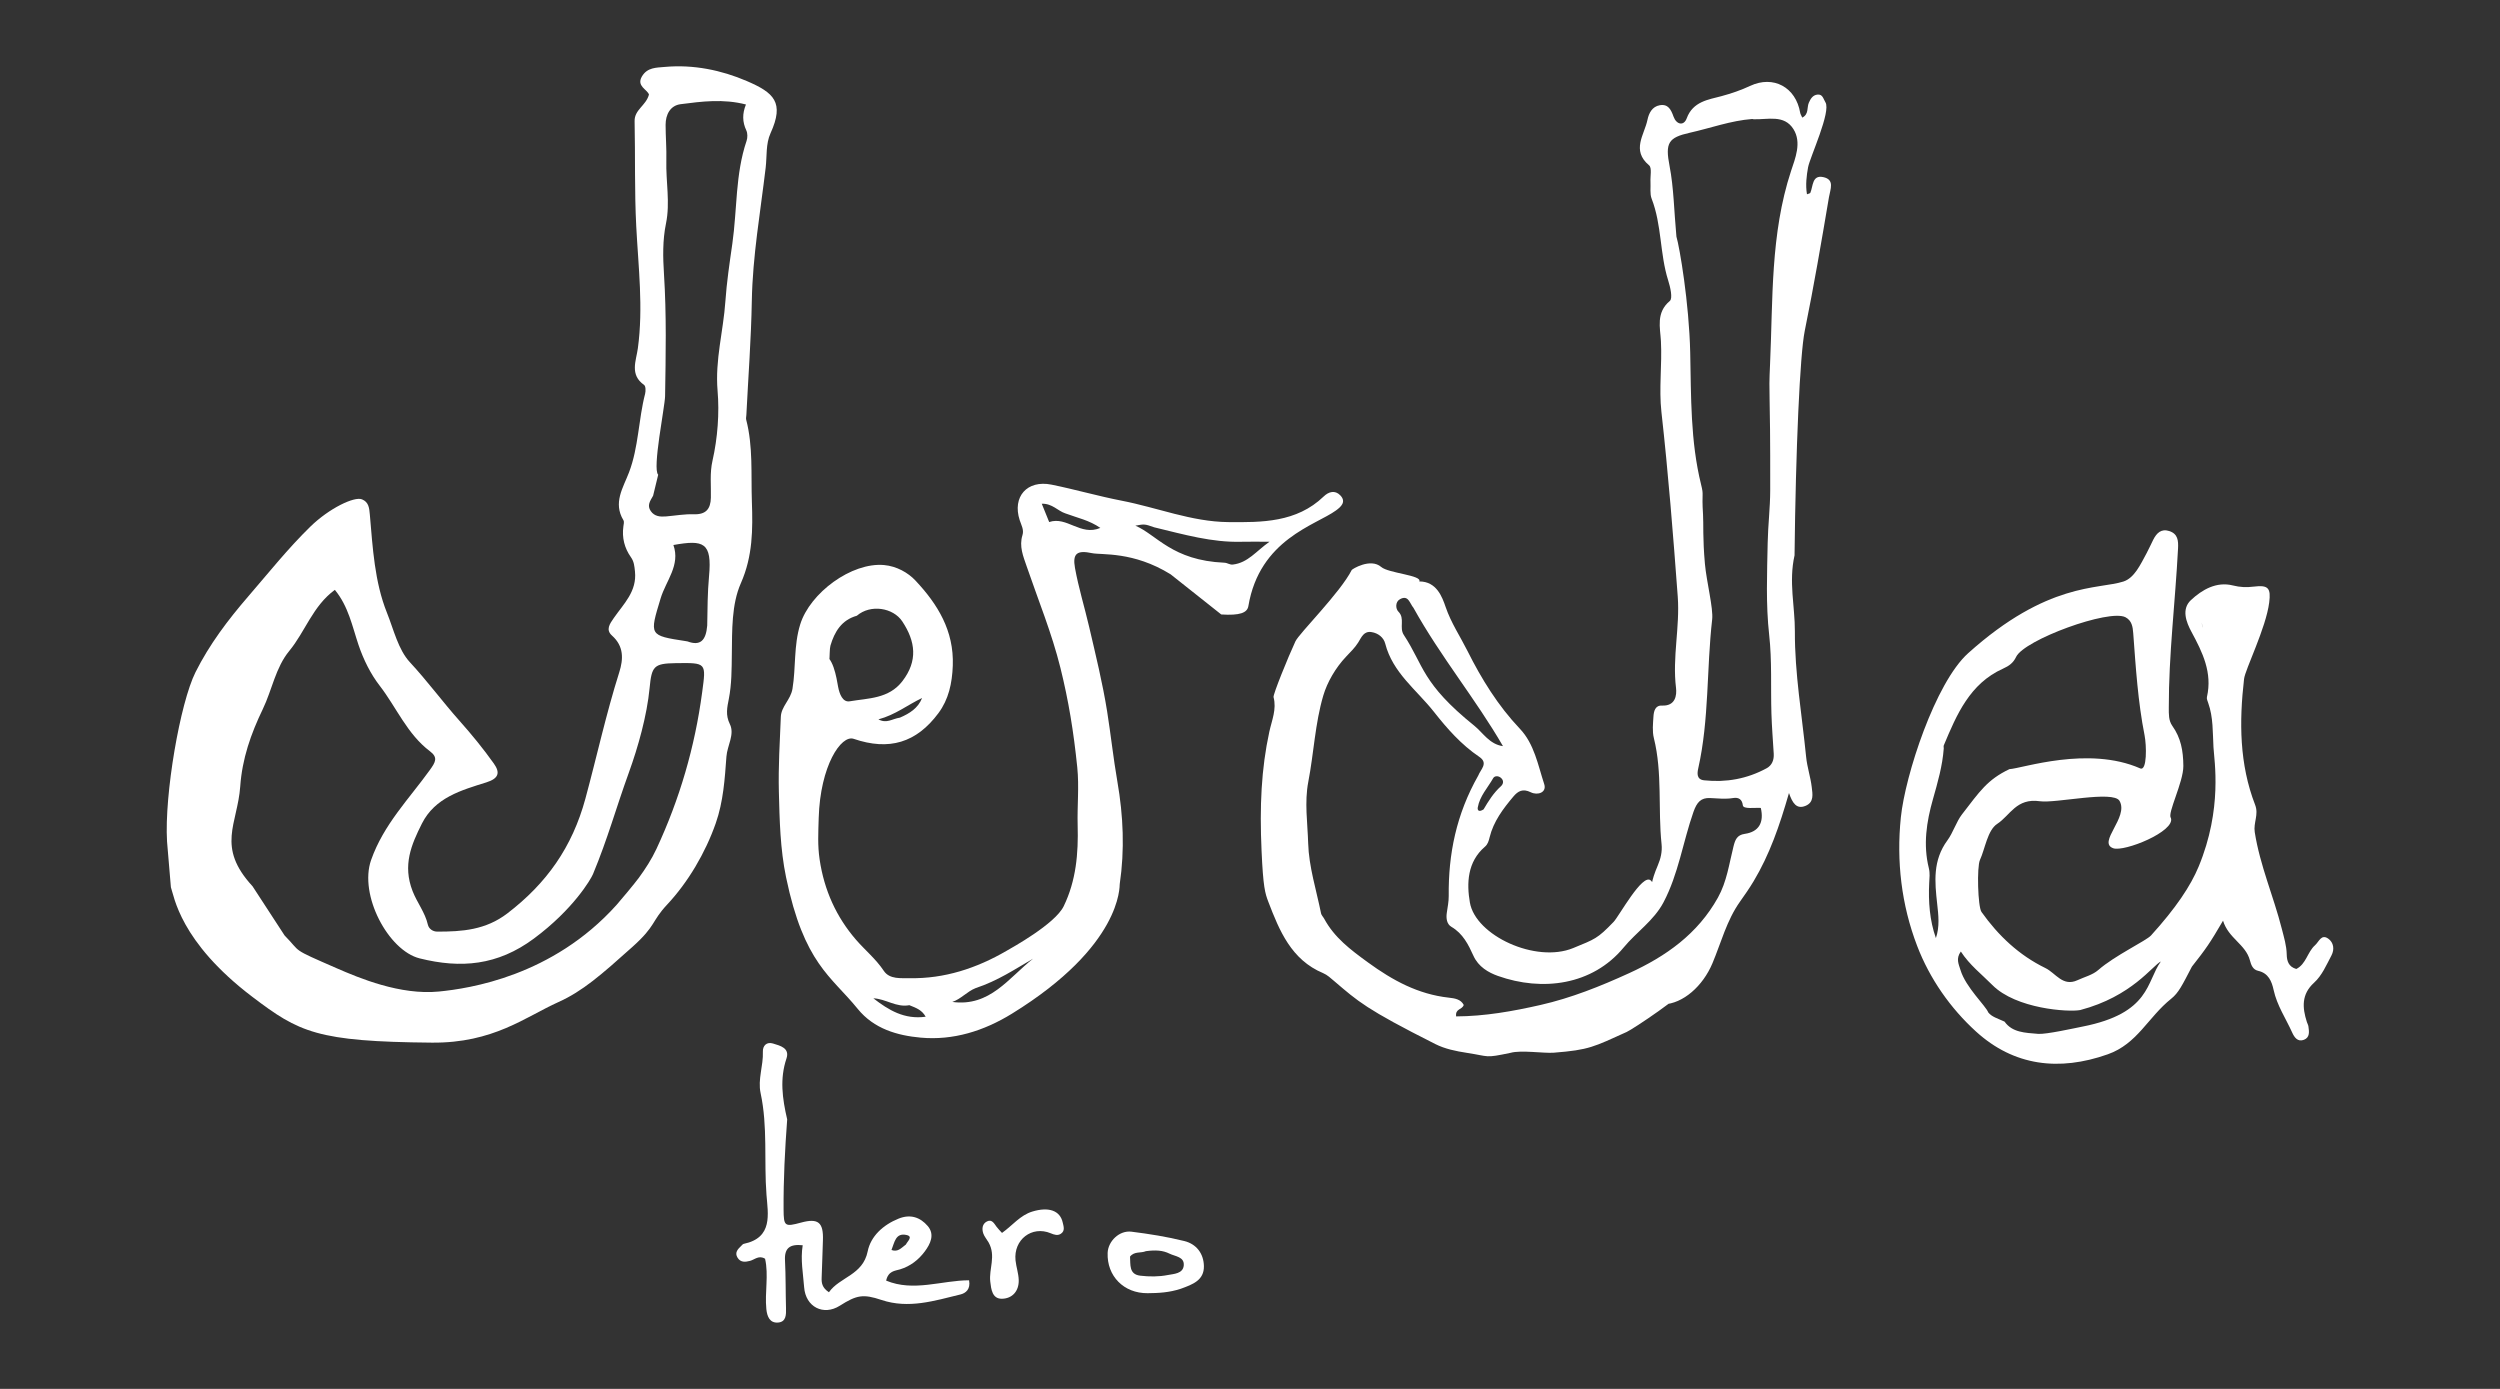 <?xml version="1.0" encoding="UTF-8" standalone="no" ?>
<!DOCTYPE svg PUBLIC "-//W3C//DTD SVG 1.1//EN" "http://www.w3.org/Graphics/SVG/1.1/DTD/svg11.dtd">
<svg xmlns="http://www.w3.org/2000/svg" xmlns:xlink="http://www.w3.org/1999/xlink" version="1.1" width="1080" height="600" viewBox="0 0 1080 600" xml:space="preserve">
<rect x="0" y="0" width="1080" height="600" fill="#333333" stroke="none"/>
<desc>Created with Fabric.js 5.2.4</desc>
<defs>
</defs>
<rect x="0" y="0" width="100%" height="100%" fill="transparent"></rect>
<g transform="matrix(0 0 0 0 0 0)" id="cd08937b-15d7-4f57-9336-6cb1f10f65b8"  >
</g>
<g transform="matrix(1 0 0 1 540 300)" id="b6529073-b5ec-4ff7-b4e5-fd3e61c1a56c"  >
<rect style="stroke: none; stroke-width: 1; stroke-dasharray: none; stroke-linecap: butt; stroke-dashoffset: 0; stroke-linejoin: miter; stroke-miterlimit: 4; fill: rgb(255,255,255); fill-rule: nonzero; opacity: 1; visibility: hidden;" vector-effect="non-scaling-stroke"  x="-540" y="-300" rx="0" ry="0" width="1080" height="600" />
</g>
<g transform="matrix(1.34 0 0 1.34 203.79 239.53)"  >
<path style="stroke: none; stroke-width: 1; stroke-dasharray: none; stroke-linecap: butt; stroke-dashoffset: 0; stroke-linejoin: miter; stroke-miterlimit: 4; fill: rgb(255,255,255); fill-rule: nonzero; opacity: 1;" vector-effect="non-scaling-stroke"  transform=" translate(-109.31, -162.83)" d="M 11.081 255.377 C 10.187 240.206 15.3 210.681 20.259 200.778 C 24.745 191.819 30.694 183.959 37.243 176.371 C 43.811 168.761 50.091 160.879 57.278 153.862 C 63.358 147.925 71.465 144.055 73.932 145.06 C 76.081 145.937 76.27 147.795 76.459 149.972 C 77.388 160.69 77.982 171.666 81.98 181.634 C 84.144 187.029 85.608 193.508 89.367 197.56 C 94.989 203.62 99.868 210.277 105.342 216.427 C 109.228 220.792 113.025 225.422 116.446 230.243 C 118.546 233.204 117.997 235.061 113.999 236.314 C 105.954 238.836 97.459 241.197 93.236 249.609 C 89.828 256.398 86.989 262.97 90.234 271.338 C 91.679 275.063 94.269 278.237 95.164 282.172 C 95.469 283.513 96.76 284.419 98.195 284.42 C 106.223 284.431 113.789 283.904 120.801 278.538 C 133.424 268.879 141.707 257.216 145.955 241.545 C 149.628 227.994 152.625 214.234 156.865 200.824 C 158.216 196.552 158.386 192.435 154.541 188.991 C 152.421 187.092 153.794 185.223 155.125 183.298 C 158.275 178.743 162.609 174.757 161.934 168.306 C 161.754 166.594 161.641 165.143 160.637 163.724 C 158.533 160.748 157.699 157.42 158.202 153.777 C 158.292 153.121 158.51 152.286 158.219 151.806 C 154.805 146.162 158.12 141.35 160.019 136.356 C 163.121 128.201 163.044 119.389 165.202 111.034 C 165.432 110.141 165.413 108.564 164.886 108.193 C 160.159 104.875 162.319 100.397 162.868 96.353 C 164.651 83.213 163.023 70.167 162.347 57.067 C 161.763 45.779 162.058 34.448 161.816 23.139 C 161.736 19.416 165.506 18.136 166.449 14.554 C 165.892 12.906 162.354 11.841 164.162 8.748 C 165.902 5.772 168.793 5.903 171.599 5.649 C 180.786 4.818 189.844 6.702 197.951 10.188 C 206.747 13.97 210.182 17.057 205.634 27.035 C 204.074 30.458 204.504 34.463 204.075 38.098 C 202.388 52.395 199.859 66.614 199.604 81.09 C 199.388 93.361 198.458 105.619 197.844 117.883 C 197.819 118.382 197.671 118.914 197.79 119.376 C 200.049 128.078 199.319 137.019 199.625 145.84 C 199.932 154.677 199.941 163.34 196.076 172.089 C 193.049 178.942 193.264 187.278 193.161 195.069 C 193.097 199.86 193.122 204.657 192.196 209.376 C 191.655 212.135 191.071 214.584 192.525 217.518 C 194.161 220.821 191.681 224.43 191.42 227.984 C 190.893 235.151 190.434 242.479 187.977 249.485 C 184.615 259.07 179.046 268.496 172.331 275.677 C 167.152 281.215 168.814 282.443 161.107 289.349 C 151.071 298.341 145.063 303.624 137.232 307.144 C 126.591 311.928 116.296 320.386 96.448 320.212 C 59.408 319.887 53.675 316.894 38.612 305.468 C 15.113 287.644 13.356 272.901 12.321 270.11 M 48.979 285.662 C 54.622 291.388 50.632 289.619 65.717 296.202 C 73.042 299.399 86.289 304.966 98.728 303.735 C 108.55 302.763 135.337 298.784 155.964 275.849 C 157.205 274.469 161.887 268.845 163.162 267.102 C 165.314 264.158 167.331 261.035 168.867 257.737 C 176.341 241.695 181.243 224.897 183.588 207.319 C 184.872 197.696 185.113 197.728 175.052 197.869 C 167.975 197.968 167.324 198.886 166.652 205.899 C 165.797 214.814 162.941 224.916 159.967 233.139 C 155.69 244.962 153.235 254.234 148.403 265.882 C 147.734 267.495 142.092 277.215 129.341 286.668 C 117.631 295.349 105.802 296.367 92.52 293.046 C 82.405 290.517 72.9 272.603 76.871 261.33 C 80.913 249.856 89.079 241.666 95.81 232.312 C 97.641 229.767 98.503 228.281 95.836 226.27 C 88.48 220.724 85.031 212.107 79.589 205.076 C 76.767 201.429 74.44 196.817 72.811 191.996 C 70.805 186.057 69.569 179.552 65.18 174.239 C 58.057 179.442 55.631 187.696 50.486 193.925 C 46.076 199.263 44.926 206.508 41.974 212.634 C 38.082 220.709 35.307 228.671 34.677 237.598 C 33.819 249.751 26.85 257.019 38.647 269.8 M 167.781 143.894 C 166.836 145.585 165.738 146.992 167.036 148.855 C 168.24 150.583 170.065 150.725 171.958 150.566 C 174.934 150.316 177.92 149.771 180.884 149.871 C 184.805 150.003 186.316 148.178 186.407 144.538 C 186.506 140.567 186.014 136.623 186.924 132.617 C 188.607 125.202 189.174 117.216 188.567 110.055 C 187.722 100.091 190.432 90.793 191.082 81.234 C 191.49 75.23 192.435 68.846 193.319 62.678 C 194.902 51.63 194.253 40.278 197.914 29.492 C 198.261 28.469 198.269 27.044 197.822 26.095 C 196.555 23.408 196.5 20.744 197.71 17.762 C 190.4 15.879 183.486 16.784 176.668 17.661 C 173.318 18.091 171.808 20.984 171.81 24.334 C 171.813 28.16 172.149 31.989 172.048 35.81 C 171.867 42.583 173.323 49.412 171.939 56.105 C 170.809 61.57 170.946 67.099 171.288 72.453 C 172.127 85.582 171.852 98.683 171.642 111.798 C 171.587 115.172 167.47 135.301 169.422 137.118 M 185.225 185.759 C 185.322 180.459 185.318 175.175 185.811 169.866 C 186.827 158.918 184.098 158.032 174.325 159.78 C 176.622 166.316 171.94 171.26 170.208 176.976 C 166.571 188.982 166.421 188.937 178.386 190.779 C 178.55 190.804 178.723 190.808 178.876 190.864 C 182.949 192.375 184.818 190.645 185.225 185.759" stroke-linecap="round" />
</g>
<g transform="matrix(1.34 0 0 1.34 667.83 245.85)"  >
<path style="stroke: none; stroke-width: 1; stroke-dasharray: none; stroke-linecap: butt; stroke-dashoffset: 0; stroke-linejoin: miter; stroke-miterlimit: 4; fill: rgb(255,255,255); fill-rule: nonzero; opacity: 1;" vector-effect="non-scaling-stroke"  paint-order="stroke"  transform=" translate(-455.6, -167.55)" d="M 435.508 245.011 C 433.926 246.033 433.483 245.264 433.635 244.383 C 434.266 240.732 436.852 238.049 438.602 234.958 C 439.074 234.124 440.364 234.118 441.214 234.95 C 442.111 235.83 441.851 236.875 441.091 237.561 C 438.735 239.691 437.084 242.316 435.508 245.011 Z M 412.883 180.005 C 421.719 195.907 432.963 209.421 441.756 224.625 C 437.401 224.04 435.304 220.296 432.541 218.067 C 415.471 204.301 416.297 198.663 409.795 188.787 C 408.216 186.389 410.267 183.48 408.05 181.27 C 407.117 180.341 406.991 178.124 408.541 177.263 C 411.296 175.731 411.695 178.646 412.883 180.005 Z M 497.678 60.348 C 496.915 52.211 496.819 44.569 495.476 37.65 C 494.018 30.137 495.03 28.428 502.036 26.865 C 508.701 25.378 515.177 22.981 522.077 22.445 C 522.237 22.432 522.403 22.52 522.568 22.526 C 527.092 22.689 532.394 20.928 535.401 25.702 C 538.136 30.045 535.947 35.199 534.625 39.225 C 527.951 59.548 528.816 80.572 527.866 101.415 C 527.341 112.93 527.983 107.073 527.914 142.23 C 527.903 147.832 527.206 153.429 527.099 159.033 C 526.911 168.941 526.475 178.819 527.58 188.762 C 528.512 197.144 528.049 205.678 528.307 214.142 C 528.438 218.457 528.794 222.764 529.049 227.076 C 529.167 229.067 528.513 230.801 526.762 231.754 C 520.47 235.179 513.702 236.398 506.598 235.642 C 504.123 235.379 504.371 233.32 504.715 231.785 C 508.259 215.973 507.376 199.75 509.201 183.779 C 509.61 180.206 507.378 171.59 506.865 165.853 C 506.115 157.467 506.446 152.927 506.257 149.977 C 505.769 142.339 506.59 144.183 505.624 140.268 C 502.168 126.258 502.433 111.993 502.124 97.792 C 501.772 81.662 498.677 63.662 497.678 60.348 Z M 433.794 234.102 C 426.713 246.577 424.126 259.416 424.27 272.927 C 424.289 274.74 423.909 276.562 423.648 278.37 C 423.392 280.146 423.634 282.002 425.131 282.874 C 428.856 285.047 430.608 288.621 432.247 292.232 C 433.852 295.769 437.067 297.62 440.138 298.711 C 454.42 303.784 470.583 301.737 480.673 289.534 C 484.801 284.542 490.397 280.874 493.499 275.007 C 498.346 265.839 499.773 255.518 503.163 245.852 C 504.272 242.692 505.587 241.224 508.541 241.361 C 511.031 241.477 513.482 241.776 515.98 241.354 C 517.705 241.062 518.869 241.768 519.084 243.692 C 519.234 245.037 522.963 244.395 524.882 244.547 C 525.988 249.27 524.22 252.274 519.71 252.907 C 517.192 253.261 516.614 254.842 516.082 256.946 C 514.671 262.523 513.953 268.264 511.055 273.463 C 504.514 285.191 494.302 292.389 482.429 297.817 C 473.182 302.044 463.754 305.819 453.861 308.07 C 444.936 310.101 435.867 311.715 426.659 311.756 C 426.328 309.177 428.642 309.664 429.108 308.057 C 428.156 306.231 426.273 305.93 424.286 305.71 C 414.389 304.614 406.227 300.17 398.168 294.301 C 392.568 290.222 387.41 286.352 384.114 280.251 C 383.798 279.666 383.234 279.151 383.11 278.538 C 381.593 271.003 379.17 263.482 378.957 255.902 C 378.773 249.365 377.726 242.74 379.004 236.095 C 380.779 226.869 381.184 217.295 383.821 208.355 C 385.094 204.043 387.763 199.379 391.218 195.741 C 392.589 194.298 394.053 192.876 395.093 191.206 C 396.175 189.471 396.895 187.447 399.428 187.864 C 401.551 188.213 403.294 189.597 403.801 191.577 C 406.206 200.97 413.928 206.495 419.501 213.569 C 423.771 218.989 428.311 224.156 434.115 228.07 C 437.154 230.119 434.552 232.119 433.794 234.102 Z M 444.181 323.504 C 447.604 322.537 454.91 323.71 458.139 323.458 C 469.594 322.565 471.033 321.568 481.626 316.782 C 483.764 315.816 500.214 304.813 501.598 301.885 C 495.404 301.882 489.827 306.691 484.569 307.789 C 479.363 308.875 442.299 317.564 444.734 317.514 C 461.489 317.17 476.525 308.503 493.444 307.889 C 499.853 307.657 506.211 301.939 509.269 294.68 C 512.089 287.988 513.872 280.82 518.163 274.775 C 519.691 272.622 521.204 270.447 522.562 268.185 C 527.698 259.631 530.942 250.281 533.965 239.73 C 535.072 242.958 536.383 245.058 539.275 243.887 C 542.13 242.732 541.563 240.058 541.3 237.816 C 540.917 234.547 539.825 231.442 539.493 228.086 C 538.157 214.603 535.804 201.211 535.866 187.611 C 535.902 179.658 533.828 171.673 535.758 163.126 C 536.141 128.781 537.495 98.366 539.045 90.759 C 541.96 76.445 544.427 62.076 546.848 47.684 C 547.293 45.04 548.8 41.96 544.983 41.171 C 541.379 40.427 541.766 44.122 540.849 46.24 C 540.761 46.441 540.314 46.486 539.766 46.716 C 539.246 43.737 539.65 40.592 540.123 38.007 C 540.704 34.828 547.609 20.051 545.712 17.054 C 545.021 15.963 544.851 14.341 543.069 14.581 C 541.591 14.78 540.897 15.971 540.35 17.239 C 539.7 18.747 540.415 20.911 538.246 21.998 C 537.938 21.295 537.653 20.882 537.577 20.434 C 536.179 12.178 528.926 8.269 521.452 11.768 C 518.471 13.163 515.435 14.201 512.21 15.074 C 508.075 16.194 502.996 16.76 500.993 22.23 C 500.047 24.815 497.658 24.231 496.75 21.685 C 495.94 19.415 495.006 17.53 492.303 18.008 C 489.866 18.439 488.791 20.545 488.346 22.698 C 487.341 27.569 483.08 32.517 488.867 37.383 C 489.832 38.193 489.212 40.894 489.316 42.721 C 489.421 44.539 489.064 46.532 489.691 48.145 C 492.986 56.626 492.299 65.88 495.017 74.47 C 495.696 76.613 496.548 80.266 495.546 81.105 C 491.041 84.876 492.45 89.727 492.681 94.05 C 493.087 101.681 491.997 109.327 492.841 116.883 C 495.055 136.693 496.633 156.552 498.106 176.423 C 498.832 186.224 496.329 195.965 497.546 205.834 C 497.847 208.275 497.337 211.754 493.018 211.548 C 490.814 211.444 490.381 213.392 490.275 215.053 C 490.127 217.372 489.856 219.82 490.404 222.022 C 493.208 233.301 491.696 244.859 492.889 256.228 C 493.143 258.652 492.591 260.916 491.683 263.044 C 487.033 273.942 492.385 270.672 489.395 267.921 C 486.741 265.479 479.174 279.471 477.421 281.292 C 472.156 286.762 471.426 286.824 464.408 289.719 C 452.338 294.699 432.93 285.682 431.092 275.047 C 430.029 268.895 430.239 261.932 435.947 257.049 C 436.874 256.256 437.166 255.191 437.456 254.01 C 438.712 248.9 441.804 244.808 445.117 240.875 C 446.628 239.081 448.167 238.237 450.73 239.502 C 452.932 240.588 455.949 239.588 455.053 236.858 C 453.03 230.697 451.866 223.926 447.201 219.011 C 440.141 211.572 434.815 202.924 430.309 193.92 C 427.986 189.279 425.033 184.908 423.287 179.801 C 422.153 176.484 420.339 171.523 414.784 171.529 C 415.765 169.515 404.871 168.904 402.505 166.862 C 399.038 163.871 393.078 167.585 392.992 167.85 C 389.324 175.127 376.054 188.253 374.847 190.845 C 372.435 196.025 367.585 208.035 367.794 208.819 C 368.842 212.754 367.242 216.266 366.43 220.003 C 363.831 231.973 363.288 244.018 363.932 258.384 C 364.459 270.13 365.045 272.019 366.137 274.868 C 369.671 284.088 373.518 293.513 383.765 297.801 C 385.103 298.361 386.255 299.439 387.388 300.404 C 395.078 306.957 397.474 309.343 419.956 320.676 C 423.066 322.244 426.597 322.965 430.013 323.488 C 437.652 324.657 435.697 325.282 444.181 323.504 Z" stroke-linecap="round" />
</g>
<g transform="matrix(1.34 0 0 1.34 914.23 344.33)"  >
<path style="stroke: none; stroke-width: 1; stroke-dasharray: none; stroke-linecap: butt; stroke-dashoffset: 0; stroke-linejoin: miter; stroke-miterlimit: 4; fill: rgb(255,255,255); fill-rule: nonzero; opacity: 1;" vector-effect="non-scaling-stroke"  transform=" translate(-639.48, -241.05)" d="M 657.086 247.773 C 658.62 252.11 642.015 258.824 638.487 257.548 C 633.304 255.673 643.607 247.562 640.527 242.275 C 638.516 238.822 619.926 243.133 614.848 242.397 C 607.242 241.295 605.265 246.986 601.106 249.689 C 597.952 251.738 597.188 257.74 595.541 261.302 C 594.487 263.584 594.856 276.436 596.029 278.09 C 601.448 285.727 608.121 292.032 616.641 296.184 C 619.971 297.806 622.223 302.297 626.991 300.083 C 629.247 299.036 631.87 298.394 633.666 296.817 C 639.006 292.127 649.11 287.4 650.691 285.658 C 658.729 276.804 663.469 269.665 666.034 263.471 C 673.771 244.791 671.065 229.422 670.816 224.988 C 670.551 220.257 670.77 215.344 669.122 210.725 C 668.899 210.102 668.576 209.373 668.71 208.787 C 670.503 200.959 667.309 194.427 663.74 187.823 C 662.026 184.652 660.425 180.471 663.544 177.556 C 667.154 174.182 671.796 171.501 677.056 172.828 C 679.428 173.425 681.492 173.495 683.805 173.206 C 688.529 172.618 689.367 173.698 688.781 178.336 C 687.739 186.586 681.027 199.91 680.676 202.97 C 679.094 216.76 679.152 230.435 684.249 243.578 C 685.466 246.714 683.646 249.318 684.122 252.361 C 685.806 263.109 690.185 273.045 692.837 283.484 C 693.536 286.234 694.375 288.916 694.43 291.79 C 694.47 293.877 695.013 295.762 697.515 296.474 C 700.702 294.888 701.085 291.011 703.56 288.82 C 704.825 287.7 705.578 285.109 707.809 286.69 C 709.557 287.928 709.896 290.144 708.846 292.121 C 707.21 295.202 705.835 298.547 703.223 300.924 C 699.134 304.645 699.444 308.952 700.925 313.571 C 701.077 314.046 701.357 314.495 701.425 314.977 C 701.658 316.649 701.944 318.535 699.989 319.3 C 697.961 320.094 696.876 318.492 696.186 316.958 C 694.148 312.421 691.298 308.252 690.215 303.273 C 689.603 300.46 688.552 297.817 685.198 297.066 C 683.487 296.682 682.947 295.142 682.565 293.697 C 681.19 288.494 675.646 286.63 673.899 280.9 C 669.598 288.271 668.416 289.93 663.863 295.717 C 660.697 301.806 659.567 304.155 657.219 306.038 C 649.634 312.121 646.311 320.592 636.737 323.983 C 621.023 329.548 606.477 327.738 594.302 316.678 C 586.013 309.149 579.341 299.629 575.277 289.013 C 570.201 275.751 568.576 261.742 570.029 247.596 C 571.419 234.067 581.108 204.206 591.734 194.665 C 617.344 171.67 633.697 174.164 641.774 171.568 C 645.335 170.424 647.291 166.045 649.206 162.534 C 650.002 161.074 650.657 159.536 651.416 158.054 C 652.492 155.954 653.962 154.441 656.571 155.294 C 659.356 156.205 659.523 158.39 659.391 160.938 C 658.506 178.055 656.378 195.101 656.414 212.27 C 656.418 214.279 656.323 216.37 657.532 218.07 C 660.317 221.988 661.063 226.083 661.105 231.017 C 661.149 236.249 655.841 246.407 657.086 247.773 M 605.029 232.052 C 609.155 231.828 630.429 224.449 647.185 231.806 C 649.454 232.802 649.236 224.333 648.61 221.176 C 646.451 210.288 645.769 199.243 644.946 188.212 C 644.792 186.15 644.505 184.182 642.471 183.092 C 637.265 180.301 609.799 190.362 607.186 195.869 C 606.279 197.781 604.956 198.759 602.956 199.659 C 592.263 204.469 588.03 214.45 583.867 224.403 C 583.75 224.683 583.884 225.06 583.86 225.388 C 583.449 230.986 581.905 236.369 580.385 241.71 C 578.289 249.073 577.184 256.427 579.047 263.944 C 579.47 265.65 579.244 267.151 579.167 268.796 C 578.884 274.801 579.303 280.762 581.327 286.519 C 582.595 282.81 582.153 279.167 581.736 275.416 C 580.955 268.384 580.275 261.475 585.06 254.981 C 586.841 252.563 587.93 248.973 589.711 246.67 C 595.47 239.225 597.866 235.47 605.029 232.052 M 603.467 313.449 C 605.957 316.976 610.082 317.033 614.285 317.394 C 616.803 317.61 626.031 315.552 628.547 315.058 C 650.622 310.725 649.139 300.511 653.862 294.051 C 651.197 295.346 644.515 305.333 627.845 309.718 C 624.086 310.428 607.181 309.363 599.529 301.646 C 596.102 298.191 592.177 295.188 589.369 290.845 C 587.695 293.153 588.694 294.924 589.254 296.797 C 590.924 302.387 597.438 308.385 598.205 310.475 C 599.357 311.932 601.171 312.381 603.467 313.449 M 667.257 186.019 C 667.765 187.765 666.418 182.506 667.257 186.019" stroke-linecap="round" />
</g>
<g transform="matrix(1.34 0 0 1.34 458.31 328.74)"  >
<path style="stroke: none; stroke-width: 1; stroke-dasharray: none; stroke-linecap: butt; stroke-dashoffset: 0; stroke-linejoin: miter; stroke-miterlimit: 4; fill: rgb(255,255,255); fill-rule: nonzero; opacity: 1;" vector-effect="non-scaling-stroke"  transform=" translate(-299.25, -229.4)" d="M 334.621 169.223 C 322.527 161.735 312.36 163.052 309.273 162.4 C 304.516 161.395 302.933 162.43 303.791 167.181 C 304.939 173.543 306.864 179.762 308.333 186.07 C 310.451 195.168 312.705 204.319 314.159 213.459 C 315.347 220.932 316.161 228.59 317.463 236.088 C 319.374 247.097 319.84 258.043 318.217 269.086 C 318.12 269.745 318.994 288.97 283.463 310.87 C 274.379 316.469 264.487 319.544 254.052 318.593 C 246.595 317.914 239 315.809 233.729 309.303 C 225.201 298.775 216.419 294.745 210.648 266.911 C 208.756 257.783 208.556 248.532 208.325 239.311 C 208.124 231.273 208.623 223.214 208.956 215.17 C 209.095 211.794 212.134 209.656 212.717 206.11 C 213.847 199.23 213.08 192.223 215.205 185.373 C 218.357 175.215 231.776 165.287 242.255 166.238 C 246.307 166.605 249.978 168.69 252.375 171.248 C 259.489 178.837 264.816 187.386 264.396 198.673 C 264.183 204.398 263.044 209.576 259.764 213.984 C 252.659 223.533 243.877 226.173 232.439 222.265 C 228.421 220.892 221.653 230.919 221.168 247.776 C 221.027 252.683 220.795 256.596 221.464 261.144 C 222.932 271.123 226.888 279.738 233.196 287.032 C 236.094 290.383 239.61 293.236 242.156 297.062 C 244.033 299.882 247.788 299.372 250.445 299.425 C 261.667 299.649 272.051 296.237 281.737 290.602 C 283.334 289.674 297.37 281.975 300.159 276.213 C 304.155 267.958 304.903 259.26 304.651 250.155 C 304.476 243.857 305.171 237.753 304.523 231.421 C 303.343 219.898 301.736 210.029 299.097 199.387 C 296.321 188.195 291.961 177.586 288.245 166.741 C 287.1 163.398 285.728 160.205 286.862 156.582 C 287.403 154.852 286.475 153.338 285.965 151.767 C 283.52 144.23 288.331 138.718 296.226 140.315 C 303.795 141.846 311.237 144.014 318.816 145.483 C 330.291 147.706 341.388 152.273 353.154 152.39 C 364.005 152.498 375.211 152.551 383.958 144.135 C 385.572 142.582 387.583 141.997 389.289 143.732 C 391.381 145.86 389.5 147.491 387.928 148.639 C 381.4 153.404 363.304 157.901 359.686 179.475 C 359.322 181.646 356.941 182.549 350.94 182.167 M 233.455 182.581 C 228.55 183.956 226.277 187.729 224.955 192.205 C 224.37 194.184 225.325 201.172 222.44 202.137 C 220.671 202.73 219.535 195.037 221.915 194.968 C 225.843 194.853 226.928 202.84 227.432 205.526 C 227.854 207.77 228.888 210.551 231.154 210.165 C 237.16 209.14 243.761 209.377 248.147 203.672 C 253.17 197.137 252.416 190.898 248.108 184.397 C 245.206 180.018 237.926 178.752 233.455 182.581 M 329.334 154.071 C 326.231 152.989 326.231 152.989 323.252 153.542 C 330.134 156.458 335.098 164.763 351.93 165.482 C 353 165.528 353.677 166.198 354.693 166.077 C 359.564 165.497 362.173 161.763 366.497 158.723 C 362.586 158.723 359.98 158.665 357.378 158.733 C 347.996 158.98 339.085 156.435 329.334 154.071 M 271.751 302.632 C 269.001 303.714 267.07 306.128 264.236 307.084 C 276.401 308.724 282.427 299.276 290.283 293.138 C 284.488 296.497 278.917 300.264 271.751 302.632 M 300.641 149.564 C 298.24 148.773 296.466 146.358 293.08 146.467 C 293.984 148.703 294.691 150.451 295.469 152.373 C 301.177 150.418 305.576 156.99 311.967 154.265 C 308.342 151.764 304.722 151.083 300.641 149.564 M 221.006 228.151 C 221.203 229.588 220.282 223.347 221.006 228.151 M 250.391 308.131 C 246.242 308.956 242.783 306.073 238.787 305.914 C 243.686 309.709 248.775 312.811 255.656 311.848 C 254.456 309.717 252.75 309.063 250.391 308.131 M 247.351 215.429 C 250.456 214.095 253.207 212.387 254.493 209.102 C 249.85 211.299 245.898 214.523 240.414 215.988 C 243.095 217.428 244.792 215.825 247.351 215.429 Z" stroke-linecap="round" />
</g>
<g transform="matrix(1.34 0 0 1.34 368.43 510.98)"  >
<path style="stroke: none; stroke-width: 1; stroke-dasharray: none; stroke-linecap: butt; stroke-dashoffset: 0; stroke-linejoin: miter; stroke-miterlimit: 4; fill: rgb(255,255,255); fill-rule: nonzero; opacity: 1;" vector-effect="non-scaling-stroke"  transform=" translate(-232.17, -365.41)" d="M 211.001 344.962 C 210.262 354.857 209.781 364.396 209.84 373.956 C 209.874 379.437 210.19 379.665 215.482 378.227 C 221.005 376.727 222.741 378.152 222.521 383.97 C 222.371 387.943 222.287 391.919 222.116 395.891 C 222.042 397.624 222.202 399.201 224.459 400.689 C 227.919 395.745 235.396 395.225 236.955 387.492 C 237.933 382.641 241.894 378.988 246.901 376.959 C 250.765 375.392 253.92 376.55 256.308 379.333 C 258.661 382.075 257.167 385.116 255.346 387.555 C 253.342 390.239 250.73 392.287 247.383 393.309 C 245.754 393.806 243.605 393.782 242.904 396.939 C 251.79 400.636 260.845 396.843 269.643 396.83 C 270.179 399.753 268.527 400.998 266.845 401.405 C 258.493 403.425 250.169 406.105 241.422 403.178 C 235.457 401.181 233.416 401.575 227.945 405.042 C 222.733 408.344 216.935 405.478 216.464 399.054 C 216.14 394.631 215.248 390.228 216 385.536 C 211.939 385.111 210.087 386.358 210.294 390.4 C 210.556 395.532 210.477 400.681 210.622 405.821 C 210.681 407.937 210.676 410.24 208.078 410.456 C 205.365 410.681 204.518 408.459 204.284 406.121 C 203.739 400.689 205.076 395.183 203.874 389.891 C 201.876 388.639 200.528 390.176 199.007 390.576 C 197.445 390.986 195.979 391.107 195.013 389.564 C 193.963 387.888 195.115 386.769 196.219 385.7 C 196.457 385.469 196.705 385.146 196.995 385.085 C 206.481 383.103 204.802 375.473 204.328 369.262 C 203.495 358.352 204.762 347.325 202.436 336.513 C 201.468 332.011 203.348 327.648 203.163 323.162 C 203.081 321.188 204.402 319.877 206.416 320.493 C 208.716 321.196 211.909 321.939 210.766 325.344 C 208.578 331.859 209.426 338.193 211.001 344.962 M 249.273 385.296 C 249.761 384.266 251.68 382.74 249.516 382.24 C 245.906 381.407 245.618 384.646 244.622 387.067 C 246.667 387.804 247.658 386.516 249.273 385.296 Z" stroke-linecap="round" />
</g>
<g transform="matrix(1.34 0 0 1.34 499.29 545.34)"  >
<path style="stroke: none; stroke-width: 1; stroke-dasharray: none; stroke-linecap: butt; stroke-dashoffset: 0; stroke-linejoin: miter; stroke-miterlimit: 4; fill: rgb(255,255,255); fill-rule: nonzero; opacity: 1;" vector-effect="non-scaling-stroke"  transform=" translate(-329.83, -391.05)" d="M 337.902 399.561 C 334.161 400.798 330.668 400.962 327.194 400.991 C 319.528 401.053 314.051 395.461 314.314 388.01 C 314.447 384.23 318.098 380.673 321.994 381.161 C 327.727 381.88 333.472 382.791 339.072 384.185 C 342.907 385.14 345.274 388.188 345.35 392.25 C 345.435 396.801 341.787 398.156 337.902 399.561 M 326.652 387.439 C 325.034 388.151 322.928 387.414 321.533 389.193 C 321.724 391.718 321.107 394.899 324.825 395.345 C 327.758 395.696 330.854 395.699 333.734 395.13 C 335.605 394.761 338.635 394.73 338.856 392.025 C 339.085 389.223 336.092 389.153 334.263 388.24 C 332.117 387.169 329.796 387.021 326.652 387.439 Z" stroke-linecap="round" />
</g>
<g transform="matrix(1.34 0 0 1.34 442 541.77)"  >
<path style="stroke: none; stroke-width: 1; stroke-dasharray: none; stroke-linecap: butt; stroke-dashoffset: 0; stroke-linejoin: miter; stroke-miterlimit: 4; fill: rgb(255,255,255); fill-rule: nonzero; opacity: 1;" vector-effect="non-scaling-stroke"  transform=" translate(-287.08, -388.38)" d="M 275.956 384.649 C 275.259 383.477 274.569 382.691 274.249 381.776 C 273.718 380.257 273.87 378.626 275.425 377.844 C 277.019 377.043 277.73 378.526 278.521 379.589 C 278.992 380.222 279.567 380.777 280.264 381.555 C 283.637 379.158 286.118 375.848 290.058 374.658 C 295.314 373.071 298.963 374.332 299.827 378.16 C 300.116 379.44 300.663 380.854 299.265 381.808 C 298.205 382.532 297.098 382.137 295.958 381.663 C 289.896 379.138 283.937 383.722 284.622 390.402 C 284.842 392.542 285.608 394.647 285.656 396.778 C 285.734 400.296 283.608 402.699 280.281 402.775 C 277.093 402.848 276.76 399.68 276.477 397.234 C 276.007 393.169 278.384 389.009 275.956 384.649 Z" stroke-linecap="round" />
</g>
</svg>